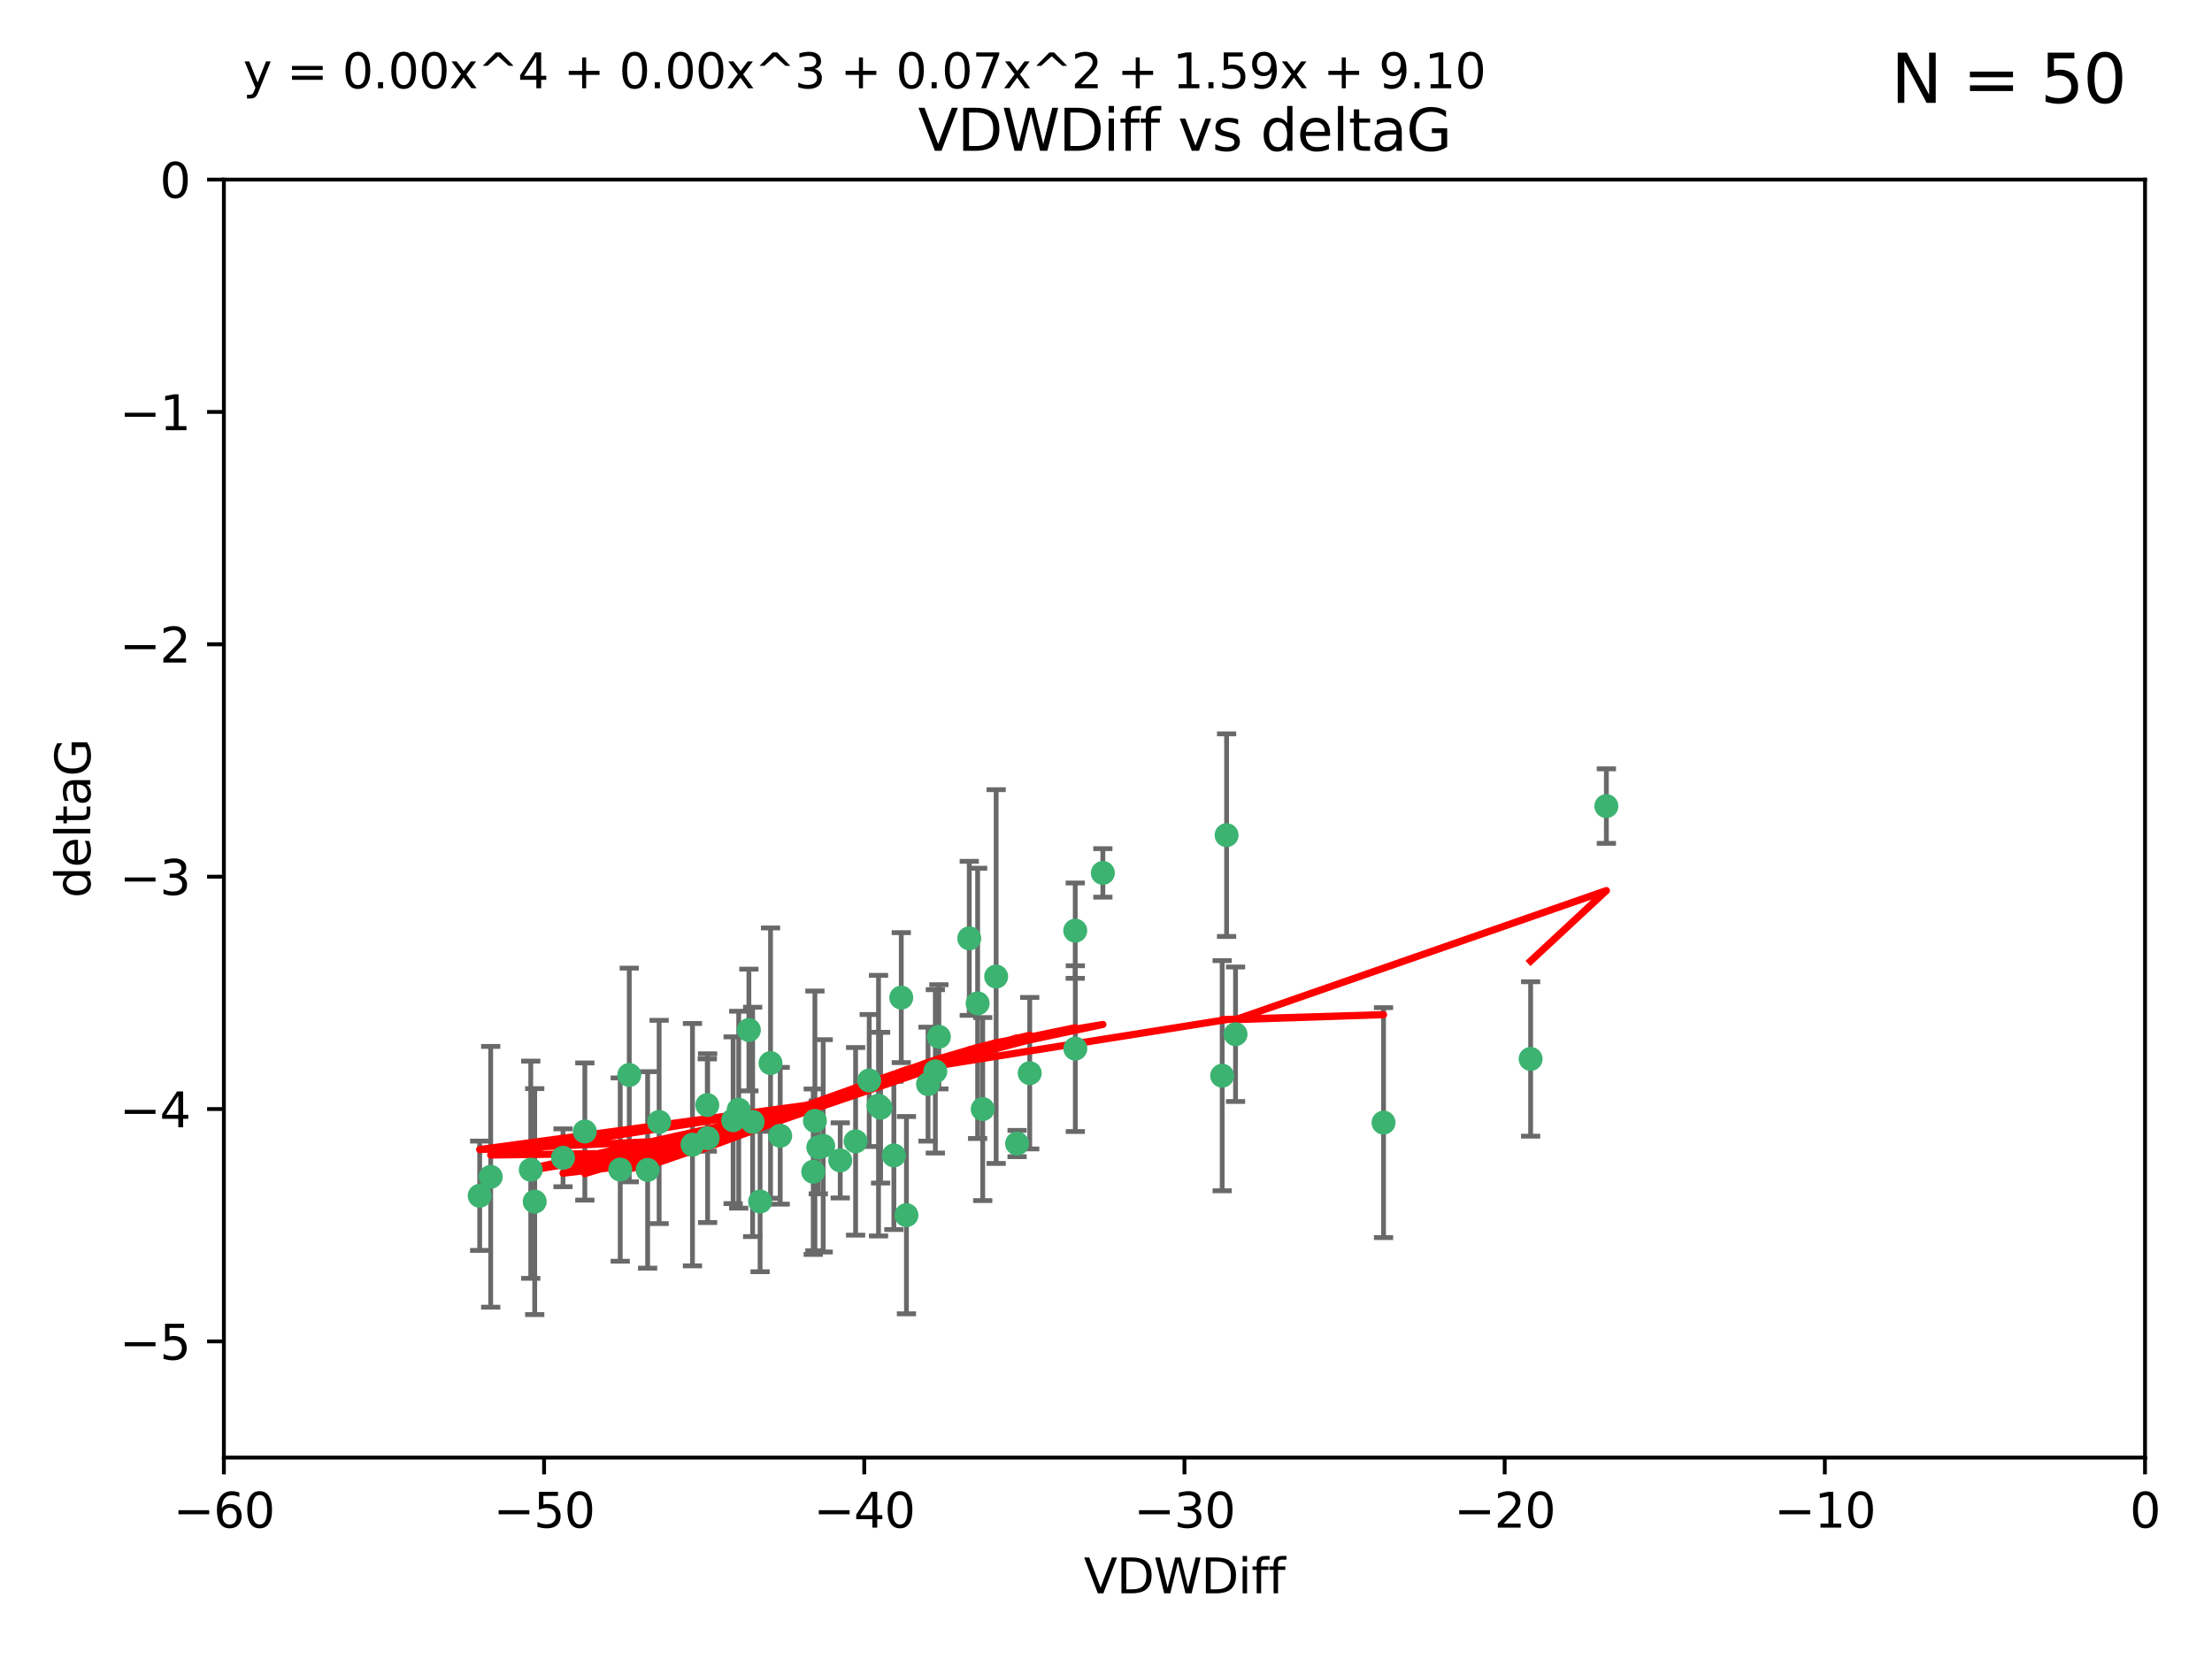 <?xml version="1.0" encoding="utf-8" standalone="no"?>
<!DOCTYPE svg PUBLIC "-//W3C//DTD SVG 1.1//EN"
  "http://www.w3.org/Graphics/SVG/1.1/DTD/svg11.dtd">
<svg xmlns:xlink="http://www.w3.org/1999/xlink" width="460.8pt" height="345.6pt" viewBox="0 0 460.8 345.6" xmlns="http://www.w3.org/2000/svg" version="1.1">
 <defs>
  <style type="text/css">*{stroke-linejoin: round; stroke-linecap: butt}</style>
 </defs>
 <g id="figure_1">
  <g id="patch_1">
   <path d="M 0 345.6 
L 460.8 345.6 
L 460.8 0 
L 0 0 
z
" style="fill: #ffffff"/>
  </g>
  <g id="axes_1">
   <g id="patch_2">
    <path d="M 46.64 303.64 
L 446.85 303.64 
L 446.85 37.411 
L 46.64 37.411 
z
" style="fill: #ffffff"/>
   </g>
   <g id="PathCollection_1">
    <defs>
     <path id="mb20852586f" d="M 0 1.118 
C 0.297 1.118 0.581 1 0.791 0.791 
C 1 0.581 1.118 0.297 1.118 0 
C 1.118 -0.297 1 -0.581 0.791 -0.791 
C 0.581 -1 0.297 -1.118 0 -1.118 
C -0.297 -1.118 -0.581 -1 -0.791 -0.791 
C -1 -0.581 -1.118 -0.297 -1.118 0 
C -1.118 0.297 -1 0.581 -0.791 0.791 
C -0.581 1 -0.297 1.118 0 1.118 
z
" style="stroke: #3cb371"/>
    </defs>
    <g clip-path="url(#p8fab9ba887)">
     <use xlink:href="#mb20852586f" x="111.391" y="250.316" style="fill: #3cb371; stroke: #3cb371"/>
     <use xlink:href="#mb20852586f" x="153.89" y="231.167" style="fill: #3cb371; stroke: #3cb371"/>
     <use xlink:href="#mb20852586f" x="147.41" y="237.101" style="fill: #3cb371; stroke: #3cb371"/>
     <use xlink:href="#mb20852586f" x="144.255" y="238.455" style="fill: #3cb371; stroke: #3cb371"/>
     <use xlink:href="#mb20852586f" x="102.222" y="245.151" style="fill: #3cb371; stroke: #3cb371"/>
     <use xlink:href="#mb20852586f" x="170.466" y="239.012" style="fill: #3cb371; stroke: #3cb371"/>
     <use xlink:href="#mb20852586f" x="99.927" y="249.096" style="fill: #3cb371; stroke: #3cb371"/>
     <use xlink:href="#mb20852586f" x="152.724" y="233.364" style="fill: #3cb371; stroke: #3cb371"/>
     <use xlink:href="#mb20852586f" x="129.205" y="243.641" style="fill: #3cb371; stroke: #3cb371"/>
     <use xlink:href="#mb20852586f" x="160.515" y="221.462" style="fill: #3cb371; stroke: #3cb371"/>
     <use xlink:href="#mb20852586f" x="181.071" y="225.088" style="fill: #3cb371; stroke: #3cb371"/>
     <use xlink:href="#mb20852586f" x="169.761" y="233.502" style="fill: #3cb371; stroke: #3cb371"/>
     <use xlink:href="#mb20852586f" x="110.566" y="243.675" style="fill: #3cb371; stroke: #3cb371"/>
     <use xlink:href="#mb20852586f" x="162.533" y="236.602" style="fill: #3cb371; stroke: #3cb371"/>
     <use xlink:href="#mb20852586f" x="171.486" y="238.695" style="fill: #3cb371; stroke: #3cb371"/>
     <use xlink:href="#mb20852586f" x="186.209" y="240.695" style="fill: #3cb371; stroke: #3cb371"/>
     <use xlink:href="#mb20852586f" x="131.089" y="223.937" style="fill: #3cb371; stroke: #3cb371"/>
     <use xlink:href="#mb20852586f" x="134.911" y="243.713" style="fill: #3cb371; stroke: #3cb371"/>
     <use xlink:href="#mb20852586f" x="156.79" y="233.712" style="fill: #3cb371; stroke: #3cb371"/>
     <use xlink:href="#mb20852586f" x="156.007" y="214.57" style="fill: #3cb371; stroke: #3cb371"/>
     <use xlink:href="#mb20852586f" x="175.035" y="241.73" style="fill: #3cb371; stroke: #3cb371"/>
     <use xlink:href="#mb20852586f" x="121.832" y="235.714" style="fill: #3cb371; stroke: #3cb371"/>
     <use xlink:href="#mb20852586f" x="169.413" y="244.088" style="fill: #3cb371; stroke: #3cb371"/>
     <use xlink:href="#mb20852586f" x="117.288" y="241.193" style="fill: #3cb371; stroke: #3cb371"/>
     <use xlink:href="#mb20852586f" x="137.308" y="233.723" style="fill: #3cb371; stroke: #3cb371"/>
     <use xlink:href="#mb20852586f" x="158.341" y="250.302" style="fill: #3cb371; stroke: #3cb371"/>
     <use xlink:href="#mb20852586f" x="214.511" y="223.559" style="fill: #3cb371; stroke: #3cb371"/>
     <use xlink:href="#mb20852586f" x="201.915" y="195.473" style="fill: #3cb371; stroke: #3cb371"/>
     <use xlink:href="#mb20852586f" x="223.993" y="193.873" style="fill: #3cb371; stroke: #3cb371"/>
     <use xlink:href="#mb20852586f" x="183.012" y="230.324" style="fill: #3cb371; stroke: #3cb371"/>
     <use xlink:href="#mb20852586f" x="211.88" y="238.222" style="fill: #3cb371; stroke: #3cb371"/>
     <use xlink:href="#mb20852586f" x="178.237" y="237.76" style="fill: #3cb371; stroke: #3cb371"/>
     <use xlink:href="#mb20852586f" x="188.828" y="253.138" style="fill: #3cb371; stroke: #3cb371"/>
     <use xlink:href="#mb20852586f" x="224.011" y="218.451" style="fill: #3cb371; stroke: #3cb371"/>
     <use xlink:href="#mb20852586f" x="193.329" y="225.849" style="fill: #3cb371; stroke: #3cb371"/>
     <use xlink:href="#mb20852586f" x="147.343" y="230.202" style="fill: #3cb371; stroke: #3cb371"/>
     <use xlink:href="#mb20852586f" x="204.72" y="231.04" style="fill: #3cb371; stroke: #3cb371"/>
     <use xlink:href="#mb20852586f" x="183.443" y="230.756" style="fill: #3cb371; stroke: #3cb371"/>
     <use xlink:href="#mb20852586f" x="195.583" y="215.989" style="fill: #3cb371; stroke: #3cb371"/>
     <use xlink:href="#mb20852586f" x="207.515" y="203.435" style="fill: #3cb371; stroke: #3cb371"/>
     <use xlink:href="#mb20852586f" x="229.746" y="181.846" style="fill: #3cb371; stroke: #3cb371"/>
     <use xlink:href="#mb20852586f" x="194.849" y="223.183" style="fill: #3cb371; stroke: #3cb371"/>
     <use xlink:href="#mb20852586f" x="203.66" y="209.019" style="fill: #3cb371; stroke: #3cb371"/>
     <use xlink:href="#mb20852586f" x="187.751" y="207.82" style="fill: #3cb371; stroke: #3cb371"/>
     <use xlink:href="#mb20852586f" x="255.522" y="173.979" style="fill: #3cb371; stroke: #3cb371"/>
     <use xlink:href="#mb20852586f" x="254.602" y="224.085" style="fill: #3cb371; stroke: #3cb371"/>
     <use xlink:href="#mb20852586f" x="288.215" y="233.861" style="fill: #3cb371; stroke: #3cb371"/>
     <use xlink:href="#mb20852586f" x="257.384" y="215.451" style="fill: #3cb371; stroke: #3cb371"/>
     <use xlink:href="#mb20852586f" x="334.635" y="167.925" style="fill: #3cb371; stroke: #3cb371"/>
     <use xlink:href="#mb20852586f" x="318.857" y="220.6" style="fill: #3cb371; stroke: #3cb371"/>
    </g>
   </g>
   <g id="matplotlib.axis_1">
    <g id="xtick_1">
     <g id="line2d_1">
      <defs>
       <path id="m4ed198a737" d="M 0 0 
L 0 3.5 
" style="stroke: #000000; stroke-width: 0.8"/>
      </defs>
      <g>
       <use xlink:href="#m4ed198a737" x="46.64" y="303.64" style="stroke: #000000; stroke-width: 0.8"/>
      </g>
     </g>
     <g id="text_1">
      <!-- −60 -->
      <g transform="translate(36.088 318.238)scale(0.1 -0.1)">
       <defs>
        <path id="DejaVuSans-2212" d="M 678 2272 
L 4684 2272 
L 4684 1741 
L 678 1741 
L 678 2272 
z
" transform="scale(0.016)"/>
        <path id="DejaVuSans-36" d="M 2113 2584 
Q 1688 2584 1439 2293 
Q 1191 2003 1191 1497 
Q 1191 994 1439 701 
Q 1688 409 2113 409 
Q 2538 409 2786 701 
Q 3034 994 3034 1497 
Q 3034 2003 2786 2293 
Q 2538 2584 2113 2584 
z
M 3366 4563 
L 3366 3988 
Q 3128 4100 2886 4159 
Q 2644 4219 2406 4219 
Q 1781 4219 1451 3797 
Q 1122 3375 1075 2522 
Q 1259 2794 1537 2939 
Q 1816 3084 2150 3084 
Q 2853 3084 3261 2657 
Q 3669 2231 3669 1497 
Q 3669 778 3244 343 
Q 2819 -91 2113 -91 
Q 1303 -91 875 529 
Q 447 1150 447 2328 
Q 447 3434 972 4092 
Q 1497 4750 2381 4750 
Q 2619 4750 2861 4703 
Q 3103 4656 3366 4563 
z
" transform="scale(0.016)"/>
        <path id="DejaVuSans-30" d="M 2034 4250 
Q 1547 4250 1301 3770 
Q 1056 3291 1056 2328 
Q 1056 1369 1301 889 
Q 1547 409 2034 409 
Q 2525 409 2770 889 
Q 3016 1369 3016 2328 
Q 3016 3291 2770 3770 
Q 2525 4250 2034 4250 
z
M 2034 4750 
Q 2819 4750 3233 4129 
Q 3647 3509 3647 2328 
Q 3647 1150 3233 529 
Q 2819 -91 2034 -91 
Q 1250 -91 836 529 
Q 422 1150 422 2328 
Q 422 3509 836 4129 
Q 1250 4750 2034 4750 
z
" transform="scale(0.016)"/>
       </defs>
       <use xlink:href="#DejaVuSans-2212"/>
       <use xlink:href="#DejaVuSans-36" x="83.789"/>
       <use xlink:href="#DejaVuSans-30" x="147.412"/>
      </g>
     </g>
    </g>
    <g id="xtick_2">
     <g id="line2d_2">
      <g>
       <use xlink:href="#m4ed198a737" x="113.342" y="303.64" style="stroke: #000000; stroke-width: 0.8"/>
      </g>
     </g>
     <g id="text_2">
      <!-- −50 -->
      <g transform="translate(102.789 318.238)scale(0.1 -0.1)">
       <defs>
        <path id="DejaVuSans-35" d="M 691 4666 
L 3169 4666 
L 3169 4134 
L 1269 4134 
L 1269 2991 
Q 1406 3038 1543 3061 
Q 1681 3084 1819 3084 
Q 2600 3084 3056 2656 
Q 3513 2228 3513 1497 
Q 3513 744 3044 326 
Q 2575 -91 1722 -91 
Q 1428 -91 1123 -41 
Q 819 9 494 109 
L 494 744 
Q 775 591 1075 516 
Q 1375 441 1709 441 
Q 2250 441 2565 725 
Q 2881 1009 2881 1497 
Q 2881 1984 2565 2268 
Q 2250 2553 1709 2553 
Q 1456 2553 1204 2497 
Q 953 2441 691 2322 
L 691 4666 
z
" transform="scale(0.016)"/>
       </defs>
       <use xlink:href="#DejaVuSans-2212"/>
       <use xlink:href="#DejaVuSans-35" x="83.789"/>
       <use xlink:href="#DejaVuSans-30" x="147.412"/>
      </g>
     </g>
    </g>
    <g id="xtick_3">
     <g id="line2d_3">
      <g>
       <use xlink:href="#m4ed198a737" x="180.043" y="303.64" style="stroke: #000000; stroke-width: 0.8"/>
      </g>
     </g>
     <g id="text_3">
      <!-- −40 -->
      <g transform="translate(169.491 318.238)scale(0.1 -0.1)">
       <defs>
        <path id="DejaVuSans-34" d="M 2419 4116 
L 825 1625 
L 2419 1625 
L 2419 4116 
z
M 2253 4666 
L 3047 4666 
L 3047 1625 
L 3713 1625 
L 3713 1100 
L 3047 1100 
L 3047 0 
L 2419 0 
L 2419 1100 
L 313 1100 
L 313 1709 
L 2253 4666 
z
" transform="scale(0.016)"/>
       </defs>
       <use xlink:href="#DejaVuSans-2212"/>
       <use xlink:href="#DejaVuSans-34" x="83.789"/>
       <use xlink:href="#DejaVuSans-30" x="147.412"/>
      </g>
     </g>
    </g>
    <g id="xtick_4">
     <g id="line2d_4">
      <g>
       <use xlink:href="#m4ed198a737" x="246.745" y="303.64" style="stroke: #000000; stroke-width: 0.8"/>
      </g>
     </g>
     <g id="text_4">
      <!-- −30 -->
      <g transform="translate(236.193 318.238)scale(0.1 -0.1)">
       <defs>
        <path id="DejaVuSans-33" d="M 2597 2516 
Q 3050 2419 3304 2112 
Q 3559 1806 3559 1356 
Q 3559 666 3084 287 
Q 2609 -91 1734 -91 
Q 1441 -91 1130 -33 
Q 819 25 488 141 
L 488 750 
Q 750 597 1062 519 
Q 1375 441 1716 441 
Q 2309 441 2620 675 
Q 2931 909 2931 1356 
Q 2931 1769 2642 2001 
Q 2353 2234 1838 2234 
L 1294 2234 
L 1294 2753 
L 1863 2753 
Q 2328 2753 2575 2939 
Q 2822 3125 2822 3475 
Q 2822 3834 2567 4026 
Q 2313 4219 1838 4219 
Q 1578 4219 1281 4162 
Q 984 4106 628 3988 
L 628 4550 
Q 988 4650 1302 4700 
Q 1616 4750 1894 4750 
Q 2613 4750 3031 4423 
Q 3450 4097 3450 3541 
Q 3450 3153 3228 2886 
Q 3006 2619 2597 2516 
z
" transform="scale(0.016)"/>
       </defs>
       <use xlink:href="#DejaVuSans-2212"/>
       <use xlink:href="#DejaVuSans-33" x="83.789"/>
       <use xlink:href="#DejaVuSans-30" x="147.412"/>
      </g>
     </g>
    </g>
    <g id="xtick_5">
     <g id="line2d_5">
      <g>
       <use xlink:href="#m4ed198a737" x="313.447" y="303.64" style="stroke: #000000; stroke-width: 0.8"/>
      </g>
     </g>
     <g id="text_5">
      <!-- −20 -->
      <g transform="translate(302.894 318.238)scale(0.1 -0.1)">
       <defs>
        <path id="DejaVuSans-32" d="M 1228 531 
L 3431 531 
L 3431 0 
L 469 0 
L 469 531 
Q 828 903 1448 1529 
Q 2069 2156 2228 2338 
Q 2531 2678 2651 2914 
Q 2772 3150 2772 3378 
Q 2772 3750 2511 3984 
Q 2250 4219 1831 4219 
Q 1534 4219 1204 4116 
Q 875 4013 500 3803 
L 500 4441 
Q 881 4594 1212 4672 
Q 1544 4750 1819 4750 
Q 2544 4750 2975 4387 
Q 3406 4025 3406 3419 
Q 3406 3131 3298 2873 
Q 3191 2616 2906 2266 
Q 2828 2175 2409 1742 
Q 1991 1309 1228 531 
z
" transform="scale(0.016)"/>
       </defs>
       <use xlink:href="#DejaVuSans-2212"/>
       <use xlink:href="#DejaVuSans-32" x="83.789"/>
       <use xlink:href="#DejaVuSans-30" x="147.412"/>
      </g>
     </g>
    </g>
    <g id="xtick_6">
     <g id="line2d_6">
      <g>
       <use xlink:href="#m4ed198a737" x="380.148" y="303.64" style="stroke: #000000; stroke-width: 0.8"/>
      </g>
     </g>
     <g id="text_6">
      <!-- −10 -->
      <g transform="translate(369.596 318.238)scale(0.1 -0.1)">
       <defs>
        <path id="DejaVuSans-31" d="M 794 531 
L 1825 531 
L 1825 4091 
L 703 3866 
L 703 4441 
L 1819 4666 
L 2450 4666 
L 2450 531 
L 3481 531 
L 3481 0 
L 794 0 
L 794 531 
z
" transform="scale(0.016)"/>
       </defs>
       <use xlink:href="#DejaVuSans-2212"/>
       <use xlink:href="#DejaVuSans-31" x="83.789"/>
       <use xlink:href="#DejaVuSans-30" x="147.412"/>
      </g>
     </g>
    </g>
    <g id="xtick_7">
     <g id="line2d_7">
      <g>
       <use xlink:href="#m4ed198a737" x="446.85" y="303.64" style="stroke: #000000; stroke-width: 0.8"/>
      </g>
     </g>
     <g id="text_7">
      <!-- 0 -->
      <g transform="translate(443.669 318.238)scale(0.1 -0.1)">
       <use xlink:href="#DejaVuSans-30"/>
      </g>
     </g>
    </g>
    <g id="text_8">
     <!-- VDWDiff -->
     <g transform="translate(225.772 331.917)scale(0.1 -0.1)">
      <defs>
       <path id="DejaVuSans-56" d="M 1831 0 
L 50 4666 
L 709 4666 
L 2188 738 
L 3669 4666 
L 4325 4666 
L 2547 0 
L 1831 0 
z
" transform="scale(0.016)"/>
       <path id="DejaVuSans-44" d="M 1259 4147 
L 1259 519 
L 2022 519 
Q 2988 519 3436 956 
Q 3884 1394 3884 2338 
Q 3884 3275 3436 3711 
Q 2988 4147 2022 4147 
L 1259 4147 
z
M 628 4666 
L 1925 4666 
Q 3281 4666 3915 4102 
Q 4550 3538 4550 2338 
Q 4550 1131 3912 565 
Q 3275 0 1925 0 
L 628 0 
L 628 4666 
z
" transform="scale(0.016)"/>
       <path id="DejaVuSans-57" d="M 213 4666 
L 850 4666 
L 1831 722 
L 2809 4666 
L 3519 4666 
L 4500 722 
L 5478 4666 
L 6119 4666 
L 4947 0 
L 4153 0 
L 3169 4050 
L 2175 0 
L 1381 0 
L 213 4666 
z
" transform="scale(0.016)"/>
       <path id="DejaVuSans-69" d="M 603 3500 
L 1178 3500 
L 1178 0 
L 603 0 
L 603 3500 
z
M 603 4863 
L 1178 4863 
L 1178 4134 
L 603 4134 
L 603 4863 
z
" transform="scale(0.016)"/>
       <path id="DejaVuSans-66" d="M 2375 4863 
L 2375 4384 
L 1825 4384 
Q 1516 4384 1395 4259 
Q 1275 4134 1275 3809 
L 1275 3500 
L 2222 3500 
L 2222 3053 
L 1275 3053 
L 1275 0 
L 697 0 
L 697 3053 
L 147 3053 
L 147 3500 
L 697 3500 
L 697 3744 
Q 697 4328 969 4595 
Q 1241 4863 1831 4863 
L 2375 4863 
z
" transform="scale(0.016)"/>
      </defs>
      <use xlink:href="#DejaVuSans-56"/>
      <use xlink:href="#DejaVuSans-44" x="68.408"/>
      <use xlink:href="#DejaVuSans-57" x="145.41"/>
      <use xlink:href="#DejaVuSans-44" x="244.287"/>
      <use xlink:href="#DejaVuSans-69" x="321.289"/>
      <use xlink:href="#DejaVuSans-66" x="349.072"/>
      <use xlink:href="#DejaVuSans-66" x="384.277"/>
     </g>
    </g>
   </g>
   <g id="matplotlib.axis_2">
    <g id="ytick_1">
     <g id="line2d_8">
      <defs>
       <path id="mca29d1da0a" d="M 0 0 
L -3.5 0 
" style="stroke: #000000; stroke-width: 0.8"/>
      </defs>
      <g>
       <use xlink:href="#mca29d1da0a" x="46.64" y="279.437" style="stroke: #000000; stroke-width: 0.8"/>
      </g>
     </g>
     <g id="text_9">
      <!-- −5 -->
      <g transform="translate(24.898 283.237)scale(0.1 -0.1)">
       <use xlink:href="#DejaVuSans-2212"/>
       <use xlink:href="#DejaVuSans-35" x="83.789"/>
      </g>
     </g>
    </g>
    <g id="ytick_2">
     <g id="line2d_9">
      <g>
       <use xlink:href="#mca29d1da0a" x="46.64" y="231.032" style="stroke: #000000; stroke-width: 0.8"/>
      </g>
     </g>
     <g id="text_10">
      <!-- −4 -->
      <g transform="translate(24.898 234.831)scale(0.1 -0.1)">
       <use xlink:href="#DejaVuSans-2212"/>
       <use xlink:href="#DejaVuSans-34" x="83.789"/>
      </g>
     </g>
    </g>
    <g id="ytick_3">
     <g id="line2d_10">
      <g>
       <use xlink:href="#mca29d1da0a" x="46.64" y="182.627" style="stroke: #000000; stroke-width: 0.8"/>
      </g>
     </g>
     <g id="text_11">
      <!-- −3 -->
      <g transform="translate(24.898 186.426)scale(0.1 -0.1)">
       <use xlink:href="#DejaVuSans-2212"/>
       <use xlink:href="#DejaVuSans-33" x="83.789"/>
      </g>
     </g>
    </g>
    <g id="ytick_4">
     <g id="line2d_11">
      <g>
       <use xlink:href="#mca29d1da0a" x="46.64" y="134.222" style="stroke: #000000; stroke-width: 0.8"/>
      </g>
     </g>
     <g id="text_12">
      <!-- −2 -->
      <g transform="translate(24.898 138.021)scale(0.1 -0.1)">
       <use xlink:href="#DejaVuSans-2212"/>
       <use xlink:href="#DejaVuSans-32" x="83.789"/>
      </g>
     </g>
    </g>
    <g id="ytick_5">
     <g id="line2d_12">
      <g>
       <use xlink:href="#mca29d1da0a" x="46.64" y="85.816" style="stroke: #000000; stroke-width: 0.8"/>
      </g>
     </g>
     <g id="text_13">
      <!-- −1 -->
      <g transform="translate(24.898 89.616)scale(0.1 -0.1)">
       <use xlink:href="#DejaVuSans-2212"/>
       <use xlink:href="#DejaVuSans-31" x="83.789"/>
      </g>
     </g>
    </g>
    <g id="ytick_6">
     <g id="line2d_13">
      <g>
       <use xlink:href="#mca29d1da0a" x="46.64" y="37.411" style="stroke: #000000; stroke-width: 0.8"/>
      </g>
     </g>
     <g id="text_14">
      <!-- 0 -->
      <g transform="translate(33.278 41.21)scale(0.1 -0.1)">
       <use xlink:href="#DejaVuSans-30"/>
      </g>
     </g>
    </g>
    <g id="text_15">
     <!-- deltaG -->
     <g transform="translate(18.818 187.064)rotate(-90)scale(0.1 -0.1)">
      <defs>
       <path id="DejaVuSans-64" d="M 2906 2969 
L 2906 4863 
L 3481 4863 
L 3481 0 
L 2906 0 
L 2906 525 
Q 2725 213 2448 61 
Q 2172 -91 1784 -91 
Q 1150 -91 751 415 
Q 353 922 353 1747 
Q 353 2572 751 3078 
Q 1150 3584 1784 3584 
Q 2172 3584 2448 3432 
Q 2725 3281 2906 2969 
z
M 947 1747 
Q 947 1113 1208 752 
Q 1469 391 1925 391 
Q 2381 391 2643 752 
Q 2906 1113 2906 1747 
Q 2906 2381 2643 2742 
Q 2381 3103 1925 3103 
Q 1469 3103 1208 2742 
Q 947 2381 947 1747 
z
" transform="scale(0.016)"/>
       <path id="DejaVuSans-65" d="M 3597 1894 
L 3597 1613 
L 953 1613 
Q 991 1019 1311 708 
Q 1631 397 2203 397 
Q 2534 397 2845 478 
Q 3156 559 3463 722 
L 3463 178 
Q 3153 47 2828 -22 
Q 2503 -91 2169 -91 
Q 1331 -91 842 396 
Q 353 884 353 1716 
Q 353 2575 817 3079 
Q 1281 3584 2069 3584 
Q 2775 3584 3186 3129 
Q 3597 2675 3597 1894 
z
M 3022 2063 
Q 3016 2534 2758 2815 
Q 2500 3097 2075 3097 
Q 1594 3097 1305 2825 
Q 1016 2553 972 2059 
L 3022 2063 
z
" transform="scale(0.016)"/>
       <path id="DejaVuSans-6c" d="M 603 4863 
L 1178 4863 
L 1178 0 
L 603 0 
L 603 4863 
z
" transform="scale(0.016)"/>
       <path id="DejaVuSans-74" d="M 1172 4494 
L 1172 3500 
L 2356 3500 
L 2356 3053 
L 1172 3053 
L 1172 1153 
Q 1172 725 1289 603 
Q 1406 481 1766 481 
L 2356 481 
L 2356 0 
L 1766 0 
Q 1100 0 847 248 
Q 594 497 594 1153 
L 594 3053 
L 172 3053 
L 172 3500 
L 594 3500 
L 594 4494 
L 1172 4494 
z
" transform="scale(0.016)"/>
       <path id="DejaVuSans-61" d="M 2194 1759 
Q 1497 1759 1228 1600 
Q 959 1441 959 1056 
Q 959 750 1161 570 
Q 1363 391 1709 391 
Q 2188 391 2477 730 
Q 2766 1069 2766 1631 
L 2766 1759 
L 2194 1759 
z
M 3341 1997 
L 3341 0 
L 2766 0 
L 2766 531 
Q 2569 213 2275 61 
Q 1981 -91 1556 -91 
Q 1019 -91 701 211 
Q 384 513 384 1019 
Q 384 1609 779 1909 
Q 1175 2209 1959 2209 
L 2766 2209 
L 2766 2266 
Q 2766 2663 2505 2880 
Q 2244 3097 1772 3097 
Q 1472 3097 1187 3025 
Q 903 2953 641 2809 
L 641 3341 
Q 956 3463 1253 3523 
Q 1550 3584 1831 3584 
Q 2591 3584 2966 3190 
Q 3341 2797 3341 1997 
z
" transform="scale(0.016)"/>
       <path id="DejaVuSans-47" d="M 3809 666 
L 3809 1919 
L 2778 1919 
L 2778 2438 
L 4434 2438 
L 4434 434 
Q 4069 175 3628 42 
Q 3188 -91 2688 -91 
Q 1594 -91 976 548 
Q 359 1188 359 2328 
Q 359 3472 976 4111 
Q 1594 4750 2688 4750 
Q 3144 4750 3555 4637 
Q 3966 4525 4313 4306 
L 4313 3634 
Q 3963 3931 3569 4081 
Q 3175 4231 2741 4231 
Q 1884 4231 1454 3753 
Q 1025 3275 1025 2328 
Q 1025 1384 1454 906 
Q 1884 428 2741 428 
Q 3075 428 3337 486 
Q 3600 544 3809 666 
z
" transform="scale(0.016)"/>
      </defs>
      <use xlink:href="#DejaVuSans-64"/>
      <use xlink:href="#DejaVuSans-65" x="63.477"/>
      <use xlink:href="#DejaVuSans-6c" x="125"/>
      <use xlink:href="#DejaVuSans-74" x="152.783"/>
      <use xlink:href="#DejaVuSans-61" x="191.992"/>
      <use xlink:href="#DejaVuSans-47" x="253.271"/>
     </g>
    </g>
   </g>
   <g id="LineCollection_1">
    <path d="M 111.391 273.851 
L 111.391 226.78 
" clip-path="url(#p8fab9ba887)" style="fill: none; stroke: #696969"/>
    <path d="M 153.89 251.678 
L 153.89 210.656 
" clip-path="url(#p8fab9ba887)" style="fill: none; stroke: #696969"/>
    <path d="M 147.41 254.682 
L 147.41 219.519 
" clip-path="url(#p8fab9ba887)" style="fill: none; stroke: #696969"/>
    <path d="M 144.255 263.702 
L 144.255 213.208 
" clip-path="url(#p8fab9ba887)" style="fill: none; stroke: #696969"/>
    <path d="M 102.222 272.312 
L 102.222 217.99 
" clip-path="url(#p8fab9ba887)" style="fill: none; stroke: #696969"/>
    <path d="M 170.466 248.696 
L 170.466 229.327 
" clip-path="url(#p8fab9ba887)" style="fill: none; stroke: #696969"/>
    <path d="M 99.927 260.481 
L 99.927 237.71 
" clip-path="url(#p8fab9ba887)" style="fill: none; stroke: #696969"/>
    <path d="M 152.724 250.731 
L 152.724 215.997 
" clip-path="url(#p8fab9ba887)" style="fill: none; stroke: #696969"/>
    <path d="M 129.205 262.737 
L 129.205 224.544 
" clip-path="url(#p8fab9ba887)" style="fill: none; stroke: #696969"/>
    <path d="M 160.515 249.617 
L 160.515 193.307 
" clip-path="url(#p8fab9ba887)" style="fill: none; stroke: #696969"/>
    <path d="M 181.071 238.836 
L 181.071 211.34 
" clip-path="url(#p8fab9ba887)" style="fill: none; stroke: #696969"/>
    <path d="M 169.761 260.554 
L 169.761 206.45 
" clip-path="url(#p8fab9ba887)" style="fill: none; stroke: #696969"/>
    <path d="M 110.566 266.303 
L 110.566 221.048 
" clip-path="url(#p8fab9ba887)" style="fill: none; stroke: #696969"/>
    <path d="M 162.533 250.846 
L 162.533 222.359 
" clip-path="url(#p8fab9ba887)" style="fill: none; stroke: #696969"/>
    <path d="M 171.486 260.812 
L 171.486 216.578 
" clip-path="url(#p8fab9ba887)" style="fill: none; stroke: #696969"/>
    <path d="M 186.209 256.139 
L 186.209 225.251 
" clip-path="url(#p8fab9ba887)" style="fill: none; stroke: #696969"/>
    <path d="M 131.089 246.2 
L 131.089 201.674 
" clip-path="url(#p8fab9ba887)" style="fill: none; stroke: #696969"/>
    <path d="M 134.911 264.178 
L 134.911 223.248 
" clip-path="url(#p8fab9ba887)" style="fill: none; stroke: #696969"/>
    <path d="M 156.79 257.598 
L 156.79 209.826 
" clip-path="url(#p8fab9ba887)" style="fill: none; stroke: #696969"/>
    <path d="M 156.007 227.251 
L 156.007 201.889 
" clip-path="url(#p8fab9ba887)" style="fill: none; stroke: #696969"/>
    <path d="M 175.035 249.557 
L 175.035 233.903 
" clip-path="url(#p8fab9ba887)" style="fill: none; stroke: #696969"/>
    <path d="M 121.832 250 
L 121.832 221.428 
" clip-path="url(#p8fab9ba887)" style="fill: none; stroke: #696969"/>
    <path d="M 169.413 261.318 
L 169.413 226.858 
" clip-path="url(#p8fab9ba887)" style="fill: none; stroke: #696969"/>
    <path d="M 117.288 247.22 
L 117.288 235.166 
" clip-path="url(#p8fab9ba887)" style="fill: none; stroke: #696969"/>
    <path d="M 137.308 254.896 
L 137.308 212.549 
" clip-path="url(#p8fab9ba887)" style="fill: none; stroke: #696969"/>
    <path d="M 158.341 264.925 
L 158.341 235.679 
" clip-path="url(#p8fab9ba887)" style="fill: none; stroke: #696969"/>
    <path d="M 214.511 239.336 
L 214.511 207.781 
" clip-path="url(#p8fab9ba887)" style="fill: none; stroke: #696969"/>
    <path d="M 201.915 211.518 
L 201.915 179.428 
" clip-path="url(#p8fab9ba887)" style="fill: none; stroke: #696969"/>
    <path d="M 223.993 203.802 
L 223.993 183.944 
" clip-path="url(#p8fab9ba887)" style="fill: none; stroke: #696969"/>
    <path d="M 183.012 257.471 
L 183.012 203.178 
" clip-path="url(#p8fab9ba887)" style="fill: none; stroke: #696969"/>
    <path d="M 211.88 240.963 
L 211.88 235.481 
" clip-path="url(#p8fab9ba887)" style="fill: none; stroke: #696969"/>
    <path d="M 178.237 257.301 
L 178.237 218.218 
" clip-path="url(#p8fab9ba887)" style="fill: none; stroke: #696969"/>
    <path d="M 188.828 273.691 
L 188.828 232.586 
" clip-path="url(#p8fab9ba887)" style="fill: none; stroke: #696969"/>
    <path d="M 224.011 235.713 
L 224.011 201.188 
" clip-path="url(#p8fab9ba887)" style="fill: none; stroke: #696969"/>
    <path d="M 193.329 237.72 
L 193.329 213.978 
" clip-path="url(#p8fab9ba887)" style="fill: none; stroke: #696969"/>
    <path d="M 147.343 239.817 
L 147.343 220.587 
" clip-path="url(#p8fab9ba887)" style="fill: none; stroke: #696969"/>
    <path d="M 204.72 250.104 
L 204.72 211.975 
" clip-path="url(#p8fab9ba887)" style="fill: none; stroke: #696969"/>
    <path d="M 183.443 246.458 
L 183.443 215.054 
" clip-path="url(#p8fab9ba887)" style="fill: none; stroke: #696969"/>
    <path d="M 195.583 226.845 
L 195.583 205.133 
" clip-path="url(#p8fab9ba887)" style="fill: none; stroke: #696969"/>
    <path d="M 207.515 242.368 
L 207.515 164.502 
" clip-path="url(#p8fab9ba887)" style="fill: none; stroke: #696969"/>
    <path d="M 229.746 186.895 
L 229.746 176.797 
" clip-path="url(#p8fab9ba887)" style="fill: none; stroke: #696969"/>
    <path d="M 194.849 240.197 
L 194.849 206.168 
" clip-path="url(#p8fab9ba887)" style="fill: none; stroke: #696969"/>
    <path d="M 203.66 237.171 
L 203.66 180.866 
" clip-path="url(#p8fab9ba887)" style="fill: none; stroke: #696969"/>
    <path d="M 187.751 221.356 
L 187.751 194.285 
" clip-path="url(#p8fab9ba887)" style="fill: none; stroke: #696969"/>
    <path d="M 255.522 195.085 
L 255.522 152.873 
" clip-path="url(#p8fab9ba887)" style="fill: none; stroke: #696969"/>
    <path d="M 254.602 248.056 
L 254.602 200.114 
" clip-path="url(#p8fab9ba887)" style="fill: none; stroke: #696969"/>
    <path d="M 288.215 257.815 
L 288.215 209.906 
" clip-path="url(#p8fab9ba887)" style="fill: none; stroke: #696969"/>
    <path d="M 257.384 229.46 
L 257.384 201.442 
" clip-path="url(#p8fab9ba887)" style="fill: none; stroke: #696969"/>
    <path d="M 334.635 175.69 
L 334.635 160.161 
" clip-path="url(#p8fab9ba887)" style="fill: none; stroke: #696969"/>
    <path d="M 318.857 236.686 
L 318.857 204.513 
" clip-path="url(#p8fab9ba887)" style="fill: none; stroke: #696969"/>
   </g>
   <g id="line2d_14">
    <defs>
     <path id="m8b9b15e626" d="M 2 0 
L -2 -0 
" style="stroke: #696969"/>
    </defs>
    <g clip-path="url(#p8fab9ba887)">
     <use xlink:href="#m8b9b15e626" x="111.391" y="273.851" style="fill: #696969; stroke: #696969"/>
     <use xlink:href="#m8b9b15e626" x="153.89" y="251.678" style="fill: #696969; stroke: #696969"/>
     <use xlink:href="#m8b9b15e626" x="147.41" y="254.682" style="fill: #696969; stroke: #696969"/>
     <use xlink:href="#m8b9b15e626" x="144.255" y="263.702" style="fill: #696969; stroke: #696969"/>
     <use xlink:href="#m8b9b15e626" x="102.222" y="272.312" style="fill: #696969; stroke: #696969"/>
     <use xlink:href="#m8b9b15e626" x="170.466" y="248.696" style="fill: #696969; stroke: #696969"/>
     <use xlink:href="#m8b9b15e626" x="99.927" y="260.481" style="fill: #696969; stroke: #696969"/>
     <use xlink:href="#m8b9b15e626" x="152.724" y="250.731" style="fill: #696969; stroke: #696969"/>
     <use xlink:href="#m8b9b15e626" x="129.205" y="262.737" style="fill: #696969; stroke: #696969"/>
     <use xlink:href="#m8b9b15e626" x="160.515" y="249.617" style="fill: #696969; stroke: #696969"/>
     <use xlink:href="#m8b9b15e626" x="181.071" y="238.836" style="fill: #696969; stroke: #696969"/>
     <use xlink:href="#m8b9b15e626" x="169.761" y="260.554" style="fill: #696969; stroke: #696969"/>
     <use xlink:href="#m8b9b15e626" x="110.566" y="266.303" style="fill: #696969; stroke: #696969"/>
     <use xlink:href="#m8b9b15e626" x="162.533" y="250.846" style="fill: #696969; stroke: #696969"/>
     <use xlink:href="#m8b9b15e626" x="171.486" y="260.812" style="fill: #696969; stroke: #696969"/>
     <use xlink:href="#m8b9b15e626" x="186.209" y="256.139" style="fill: #696969; stroke: #696969"/>
     <use xlink:href="#m8b9b15e626" x="131.089" y="246.2" style="fill: #696969; stroke: #696969"/>
     <use xlink:href="#m8b9b15e626" x="134.911" y="264.178" style="fill: #696969; stroke: #696969"/>
     <use xlink:href="#m8b9b15e626" x="156.79" y="257.598" style="fill: #696969; stroke: #696969"/>
     <use xlink:href="#m8b9b15e626" x="156.007" y="227.251" style="fill: #696969; stroke: #696969"/>
     <use xlink:href="#m8b9b15e626" x="175.035" y="249.557" style="fill: #696969; stroke: #696969"/>
     <use xlink:href="#m8b9b15e626" x="121.832" y="250" style="fill: #696969; stroke: #696969"/>
     <use xlink:href="#m8b9b15e626" x="169.413" y="261.318" style="fill: #696969; stroke: #696969"/>
     <use xlink:href="#m8b9b15e626" x="117.288" y="247.22" style="fill: #696969; stroke: #696969"/>
     <use xlink:href="#m8b9b15e626" x="137.308" y="254.896" style="fill: #696969; stroke: #696969"/>
     <use xlink:href="#m8b9b15e626" x="158.341" y="264.925" style="fill: #696969; stroke: #696969"/>
     <use xlink:href="#m8b9b15e626" x="214.511" y="239.336" style="fill: #696969; stroke: #696969"/>
     <use xlink:href="#m8b9b15e626" x="201.915" y="211.518" style="fill: #696969; stroke: #696969"/>
     <use xlink:href="#m8b9b15e626" x="223.993" y="203.802" style="fill: #696969; stroke: #696969"/>
     <use xlink:href="#m8b9b15e626" x="183.012" y="257.471" style="fill: #696969; stroke: #696969"/>
     <use xlink:href="#m8b9b15e626" x="211.88" y="240.963" style="fill: #696969; stroke: #696969"/>
     <use xlink:href="#m8b9b15e626" x="178.237" y="257.301" style="fill: #696969; stroke: #696969"/>
     <use xlink:href="#m8b9b15e626" x="188.828" y="273.691" style="fill: #696969; stroke: #696969"/>
     <use xlink:href="#m8b9b15e626" x="224.011" y="235.713" style="fill: #696969; stroke: #696969"/>
     <use xlink:href="#m8b9b15e626" x="193.329" y="237.72" style="fill: #696969; stroke: #696969"/>
     <use xlink:href="#m8b9b15e626" x="147.343" y="239.817" style="fill: #696969; stroke: #696969"/>
     <use xlink:href="#m8b9b15e626" x="204.72" y="250.104" style="fill: #696969; stroke: #696969"/>
     <use xlink:href="#m8b9b15e626" x="183.443" y="246.458" style="fill: #696969; stroke: #696969"/>
     <use xlink:href="#m8b9b15e626" x="195.583" y="226.845" style="fill: #696969; stroke: #696969"/>
     <use xlink:href="#m8b9b15e626" x="207.515" y="242.368" style="fill: #696969; stroke: #696969"/>
     <use xlink:href="#m8b9b15e626" x="229.746" y="186.895" style="fill: #696969; stroke: #696969"/>
     <use xlink:href="#m8b9b15e626" x="194.849" y="240.197" style="fill: #696969; stroke: #696969"/>
     <use xlink:href="#m8b9b15e626" x="203.66" y="237.171" style="fill: #696969; stroke: #696969"/>
     <use xlink:href="#m8b9b15e626" x="187.751" y="221.356" style="fill: #696969; stroke: #696969"/>
     <use xlink:href="#m8b9b15e626" x="255.522" y="195.085" style="fill: #696969; stroke: #696969"/>
     <use xlink:href="#m8b9b15e626" x="254.602" y="248.056" style="fill: #696969; stroke: #696969"/>
     <use xlink:href="#m8b9b15e626" x="288.215" y="257.815" style="fill: #696969; stroke: #696969"/>
     <use xlink:href="#m8b9b15e626" x="257.384" y="229.46" style="fill: #696969; stroke: #696969"/>
     <use xlink:href="#m8b9b15e626" x="334.635" y="175.69" style="fill: #696969; stroke: #696969"/>
     <use xlink:href="#m8b9b15e626" x="318.857" y="236.686" style="fill: #696969; stroke: #696969"/>
    </g>
   </g>
   <g id="line2d_15">
    <g clip-path="url(#p8fab9ba887)">
     <use xlink:href="#m8b9b15e626" x="111.391" y="226.78" style="fill: #696969; stroke: #696969"/>
     <use xlink:href="#m8b9b15e626" x="153.89" y="210.656" style="fill: #696969; stroke: #696969"/>
     <use xlink:href="#m8b9b15e626" x="147.41" y="219.519" style="fill: #696969; stroke: #696969"/>
     <use xlink:href="#m8b9b15e626" x="144.255" y="213.208" style="fill: #696969; stroke: #696969"/>
     <use xlink:href="#m8b9b15e626" x="102.222" y="217.99" style="fill: #696969; stroke: #696969"/>
     <use xlink:href="#m8b9b15e626" x="170.466" y="229.327" style="fill: #696969; stroke: #696969"/>
     <use xlink:href="#m8b9b15e626" x="99.927" y="237.71" style="fill: #696969; stroke: #696969"/>
     <use xlink:href="#m8b9b15e626" x="152.724" y="215.997" style="fill: #696969; stroke: #696969"/>
     <use xlink:href="#m8b9b15e626" x="129.205" y="224.544" style="fill: #696969; stroke: #696969"/>
     <use xlink:href="#m8b9b15e626" x="160.515" y="193.307" style="fill: #696969; stroke: #696969"/>
     <use xlink:href="#m8b9b15e626" x="181.071" y="211.34" style="fill: #696969; stroke: #696969"/>
     <use xlink:href="#m8b9b15e626" x="169.761" y="206.45" style="fill: #696969; stroke: #696969"/>
     <use xlink:href="#m8b9b15e626" x="110.566" y="221.048" style="fill: #696969; stroke: #696969"/>
     <use xlink:href="#m8b9b15e626" x="162.533" y="222.359" style="fill: #696969; stroke: #696969"/>
     <use xlink:href="#m8b9b15e626" x="171.486" y="216.578" style="fill: #696969; stroke: #696969"/>
     <use xlink:href="#m8b9b15e626" x="186.209" y="225.251" style="fill: #696969; stroke: #696969"/>
     <use xlink:href="#m8b9b15e626" x="131.089" y="201.674" style="fill: #696969; stroke: #696969"/>
     <use xlink:href="#m8b9b15e626" x="134.911" y="223.248" style="fill: #696969; stroke: #696969"/>
     <use xlink:href="#m8b9b15e626" x="156.79" y="209.826" style="fill: #696969; stroke: #696969"/>
     <use xlink:href="#m8b9b15e626" x="156.007" y="201.889" style="fill: #696969; stroke: #696969"/>
     <use xlink:href="#m8b9b15e626" x="175.035" y="233.903" style="fill: #696969; stroke: #696969"/>
     <use xlink:href="#m8b9b15e626" x="121.832" y="221.428" style="fill: #696969; stroke: #696969"/>
     <use xlink:href="#m8b9b15e626" x="169.413" y="226.858" style="fill: #696969; stroke: #696969"/>
     <use xlink:href="#m8b9b15e626" x="117.288" y="235.166" style="fill: #696969; stroke: #696969"/>
     <use xlink:href="#m8b9b15e626" x="137.308" y="212.549" style="fill: #696969; stroke: #696969"/>
     <use xlink:href="#m8b9b15e626" x="158.341" y="235.679" style="fill: #696969; stroke: #696969"/>
     <use xlink:href="#m8b9b15e626" x="214.511" y="207.781" style="fill: #696969; stroke: #696969"/>
     <use xlink:href="#m8b9b15e626" x="201.915" y="179.428" style="fill: #696969; stroke: #696969"/>
     <use xlink:href="#m8b9b15e626" x="223.993" y="183.944" style="fill: #696969; stroke: #696969"/>
     <use xlink:href="#m8b9b15e626" x="183.012" y="203.178" style="fill: #696969; stroke: #696969"/>
     <use xlink:href="#m8b9b15e626" x="211.88" y="235.481" style="fill: #696969; stroke: #696969"/>
     <use xlink:href="#m8b9b15e626" x="178.237" y="218.218" style="fill: #696969; stroke: #696969"/>
     <use xlink:href="#m8b9b15e626" x="188.828" y="232.586" style="fill: #696969; stroke: #696969"/>
     <use xlink:href="#m8b9b15e626" x="224.011" y="201.188" style="fill: #696969; stroke: #696969"/>
     <use xlink:href="#m8b9b15e626" x="193.329" y="213.978" style="fill: #696969; stroke: #696969"/>
     <use xlink:href="#m8b9b15e626" x="147.343" y="220.587" style="fill: #696969; stroke: #696969"/>
     <use xlink:href="#m8b9b15e626" x="204.72" y="211.975" style="fill: #696969; stroke: #696969"/>
     <use xlink:href="#m8b9b15e626" x="183.443" y="215.054" style="fill: #696969; stroke: #696969"/>
     <use xlink:href="#m8b9b15e626" x="195.583" y="205.133" style="fill: #696969; stroke: #696969"/>
     <use xlink:href="#m8b9b15e626" x="207.515" y="164.502" style="fill: #696969; stroke: #696969"/>
     <use xlink:href="#m8b9b15e626" x="229.746" y="176.797" style="fill: #696969; stroke: #696969"/>
     <use xlink:href="#m8b9b15e626" x="194.849" y="206.168" style="fill: #696969; stroke: #696969"/>
     <use xlink:href="#m8b9b15e626" x="203.66" y="180.866" style="fill: #696969; stroke: #696969"/>
     <use xlink:href="#m8b9b15e626" x="187.751" y="194.285" style="fill: #696969; stroke: #696969"/>
     <use xlink:href="#m8b9b15e626" x="255.522" y="152.873" style="fill: #696969; stroke: #696969"/>
     <use xlink:href="#m8b9b15e626" x="254.602" y="200.114" style="fill: #696969; stroke: #696969"/>
     <use xlink:href="#m8b9b15e626" x="288.215" y="209.906" style="fill: #696969; stroke: #696969"/>
     <use xlink:href="#m8b9b15e626" x="257.384" y="201.442" style="fill: #696969; stroke: #696969"/>
     <use xlink:href="#m8b9b15e626" x="334.635" y="160.161" style="fill: #696969; stroke: #696969"/>
     <use xlink:href="#m8b9b15e626" x="318.857" y="204.513" style="fill: #696969; stroke: #696969"/>
    </g>
   </g>
   <g id="line2d_16">
    <path d="M 111.391 243.622 
L 153.89 236.612 
L 147.41 238.996 
L 144.255 240.062 
L 102.222 240.614 
L 170.466 229.92 
L 99.927 239.47 
L 152.724 237.057 
L 129.205 243.799 
L 160.515 233.991 
L 181.071 225.688 
L 169.761 230.208 
L 110.566 243.445 
L 162.533 233.171 
L 171.486 229.503 
L 186.209 223.76 
L 131.089 243.484 
L 134.911 242.694 
L 156.79 235.482 
L 156.007 235.79 
L 175.035 228.066 
L 121.832 244.483 
L 169.413 230.351 
L 117.288 244.402 
L 137.308 242.105 
L 158.341 234.866 
L 214.511 215.658 
L 201.915 218.663 
L 223.993 214.087 
L 183.012 224.948 
L 211.88 216.199 
L 178.237 226.792 
L 188.828 222.82 
L 224.011 214.085 
L 193.329 221.283 
L 147.343 239.02 
L 204.72 217.905 
L 183.443 224.785 
L 195.583 220.554 
L 207.515 217.199 
L 229.746 213.414 
L 194.849 220.789 
L 203.66 218.186 
L 187.751 223.203 
L 255.522 212.404 
L 254.602 212.403 
L 288.215 211.374 
L 257.384 212.409 
L 334.635 185.528 
L 318.857 200.195 
" clip-path="url(#p8fab9ba887)" style="fill: none; stroke: #ff0000; stroke-width: 1.5; stroke-linecap: square"/>
   </g>
   <g id="line2d_17">
    <defs>
     <path id="m5404d6aa26" d="M 0 2 
C 0.53 2 1.039 1.789 1.414 1.414 
C 1.789 1.039 2 0.53 2 0 
C 2 -0.53 1.789 -1.039 1.414 -1.414 
C 1.039 -1.789 0.53 -2 0 -2 
C -0.53 -2 -1.039 -1.789 -1.414 -1.414 
C -1.789 -1.039 -2 -0.53 -2 0 
C -2 0.53 -1.789 1.039 -1.414 1.414 
C -1.039 1.789 -0.53 2 0 2 
z
" style="stroke: #3cb371"/>
    </defs>
    <g clip-path="url(#p8fab9ba887)">
     <use xlink:href="#m5404d6aa26" x="111.391" y="250.316" style="fill: #3cb371; stroke: #3cb371"/>
     <use xlink:href="#m5404d6aa26" x="153.89" y="231.167" style="fill: #3cb371; stroke: #3cb371"/>
     <use xlink:href="#m5404d6aa26" x="147.41" y="237.101" style="fill: #3cb371; stroke: #3cb371"/>
     <use xlink:href="#m5404d6aa26" x="144.255" y="238.455" style="fill: #3cb371; stroke: #3cb371"/>
     <use xlink:href="#m5404d6aa26" x="102.222" y="245.151" style="fill: #3cb371; stroke: #3cb371"/>
     <use xlink:href="#m5404d6aa26" x="170.466" y="239.012" style="fill: #3cb371; stroke: #3cb371"/>
     <use xlink:href="#m5404d6aa26" x="99.927" y="249.096" style="fill: #3cb371; stroke: #3cb371"/>
     <use xlink:href="#m5404d6aa26" x="152.724" y="233.364" style="fill: #3cb371; stroke: #3cb371"/>
     <use xlink:href="#m5404d6aa26" x="129.205" y="243.641" style="fill: #3cb371; stroke: #3cb371"/>
     <use xlink:href="#m5404d6aa26" x="160.515" y="221.462" style="fill: #3cb371; stroke: #3cb371"/>
     <use xlink:href="#m5404d6aa26" x="181.071" y="225.088" style="fill: #3cb371; stroke: #3cb371"/>
     <use xlink:href="#m5404d6aa26" x="169.761" y="233.502" style="fill: #3cb371; stroke: #3cb371"/>
     <use xlink:href="#m5404d6aa26" x="110.566" y="243.675" style="fill: #3cb371; stroke: #3cb371"/>
     <use xlink:href="#m5404d6aa26" x="162.533" y="236.602" style="fill: #3cb371; stroke: #3cb371"/>
     <use xlink:href="#m5404d6aa26" x="171.486" y="238.695" style="fill: #3cb371; stroke: #3cb371"/>
     <use xlink:href="#m5404d6aa26" x="186.209" y="240.695" style="fill: #3cb371; stroke: #3cb371"/>
     <use xlink:href="#m5404d6aa26" x="131.089" y="223.937" style="fill: #3cb371; stroke: #3cb371"/>
     <use xlink:href="#m5404d6aa26" x="134.911" y="243.713" style="fill: #3cb371; stroke: #3cb371"/>
     <use xlink:href="#m5404d6aa26" x="156.79" y="233.712" style="fill: #3cb371; stroke: #3cb371"/>
     <use xlink:href="#m5404d6aa26" x="156.007" y="214.57" style="fill: #3cb371; stroke: #3cb371"/>
     <use xlink:href="#m5404d6aa26" x="175.035" y="241.73" style="fill: #3cb371; stroke: #3cb371"/>
     <use xlink:href="#m5404d6aa26" x="121.832" y="235.714" style="fill: #3cb371; stroke: #3cb371"/>
     <use xlink:href="#m5404d6aa26" x="169.413" y="244.088" style="fill: #3cb371; stroke: #3cb371"/>
     <use xlink:href="#m5404d6aa26" x="117.288" y="241.193" style="fill: #3cb371; stroke: #3cb371"/>
     <use xlink:href="#m5404d6aa26" x="137.308" y="233.723" style="fill: #3cb371; stroke: #3cb371"/>
     <use xlink:href="#m5404d6aa26" x="158.341" y="250.302" style="fill: #3cb371; stroke: #3cb371"/>
     <use xlink:href="#m5404d6aa26" x="214.511" y="223.559" style="fill: #3cb371; stroke: #3cb371"/>
     <use xlink:href="#m5404d6aa26" x="201.915" y="195.473" style="fill: #3cb371; stroke: #3cb371"/>
     <use xlink:href="#m5404d6aa26" x="223.993" y="193.873" style="fill: #3cb371; stroke: #3cb371"/>
     <use xlink:href="#m5404d6aa26" x="183.012" y="230.324" style="fill: #3cb371; stroke: #3cb371"/>
     <use xlink:href="#m5404d6aa26" x="211.88" y="238.222" style="fill: #3cb371; stroke: #3cb371"/>
     <use xlink:href="#m5404d6aa26" x="178.237" y="237.76" style="fill: #3cb371; stroke: #3cb371"/>
     <use xlink:href="#m5404d6aa26" x="188.828" y="253.138" style="fill: #3cb371; stroke: #3cb371"/>
     <use xlink:href="#m5404d6aa26" x="224.011" y="218.451" style="fill: #3cb371; stroke: #3cb371"/>
     <use xlink:href="#m5404d6aa26" x="193.329" y="225.849" style="fill: #3cb371; stroke: #3cb371"/>
     <use xlink:href="#m5404d6aa26" x="147.343" y="230.202" style="fill: #3cb371; stroke: #3cb371"/>
     <use xlink:href="#m5404d6aa26" x="204.72" y="231.04" style="fill: #3cb371; stroke: #3cb371"/>
     <use xlink:href="#m5404d6aa26" x="183.443" y="230.756" style="fill: #3cb371; stroke: #3cb371"/>
     <use xlink:href="#m5404d6aa26" x="195.583" y="215.989" style="fill: #3cb371; stroke: #3cb371"/>
     <use xlink:href="#m5404d6aa26" x="207.515" y="203.435" style="fill: #3cb371; stroke: #3cb371"/>
     <use xlink:href="#m5404d6aa26" x="229.746" y="181.846" style="fill: #3cb371; stroke: #3cb371"/>
     <use xlink:href="#m5404d6aa26" x="194.849" y="223.183" style="fill: #3cb371; stroke: #3cb371"/>
     <use xlink:href="#m5404d6aa26" x="203.66" y="209.019" style="fill: #3cb371; stroke: #3cb371"/>
     <use xlink:href="#m5404d6aa26" x="187.751" y="207.82" style="fill: #3cb371; stroke: #3cb371"/>
     <use xlink:href="#m5404d6aa26" x="255.522" y="173.979" style="fill: #3cb371; stroke: #3cb371"/>
     <use xlink:href="#m5404d6aa26" x="254.602" y="224.085" style="fill: #3cb371; stroke: #3cb371"/>
     <use xlink:href="#m5404d6aa26" x="288.215" y="233.861" style="fill: #3cb371; stroke: #3cb371"/>
     <use xlink:href="#m5404d6aa26" x="257.384" y="215.451" style="fill: #3cb371; stroke: #3cb371"/>
     <use xlink:href="#m5404d6aa26" x="334.635" y="167.925" style="fill: #3cb371; stroke: #3cb371"/>
     <use xlink:href="#m5404d6aa26" x="318.857" y="220.6" style="fill: #3cb371; stroke: #3cb371"/>
    </g>
   </g>
   <g id="patch_3">
    <path d="M 46.64 303.64 
L 46.64 37.411 
" style="fill: none; stroke: #000000; stroke-width: 0.8; stroke-linejoin: miter; stroke-linecap: square"/>
   </g>
   <g id="patch_4">
    <path d="M 446.85 303.64 
L 446.85 37.411 
" style="fill: none; stroke: #000000; stroke-width: 0.8; stroke-linejoin: miter; stroke-linecap: square"/>
   </g>
   <g id="patch_5">
    <path d="M 46.64 303.64 
L 446.85 303.64 
" style="fill: none; stroke: #000000; stroke-width: 0.8; stroke-linejoin: miter; stroke-linecap: square"/>
   </g>
   <g id="patch_6">
    <path d="M 46.64 37.411 
L 446.85 37.411 
" style="fill: none; stroke: #000000; stroke-width: 0.8; stroke-linejoin: miter; stroke-linecap: square"/>
   </g>
   <g id="text_16">
    <!-- N = 50 -->
    <g transform="translate(393.929 21.426)scale(0.14 -0.14)">
     <defs>
      <path id="DejaVuSans-4e" d="M 628 4666 
L 1478 4666 
L 3547 763 
L 3547 4666 
L 4159 4666 
L 4159 0 
L 3309 0 
L 1241 3903 
L 1241 0 
L 628 0 
L 628 4666 
z
" transform="scale(0.016)"/>
      <path id="DejaVuSans-20" transform="scale(0.016)"/>
      <path id="DejaVuSans-3d" d="M 678 2906 
L 4684 2906 
L 4684 2381 
L 678 2381 
L 678 2906 
z
M 678 1631 
L 4684 1631 
L 4684 1100 
L 678 1100 
L 678 1631 
z
" transform="scale(0.016)"/>
     </defs>
     <use xlink:href="#DejaVuSans-4e"/>
     <use xlink:href="#DejaVuSans-20" x="74.805"/>
     <use xlink:href="#DejaVuSans-3d" x="106.592"/>
     <use xlink:href="#DejaVuSans-20" x="190.381"/>
     <use xlink:href="#DejaVuSans-35" x="222.168"/>
     <use xlink:href="#DejaVuSans-30" x="285.791"/>
    </g>
   </g>
   <g id="text_17">
    <!-- y = 0.00x^4 + 0.00x^3 + 0.07x^2 + 1.59x + 9.10 -->
    <g transform="translate(50.642 18.387)scale(0.1 -0.1)">
     <defs>
      <path id="DejaVuSans-79" d="M 2059 -325 
Q 1816 -950 1584 -1140 
Q 1353 -1331 966 -1331 
L 506 -1331 
L 506 -850 
L 844 -850 
Q 1081 -850 1212 -737 
Q 1344 -625 1503 -206 
L 1606 56 
L 191 3500 
L 800 3500 
L 1894 763 
L 2988 3500 
L 3597 3500 
L 2059 -325 
z
" transform="scale(0.016)"/>
      <path id="DejaVuSans-2e" d="M 684 794 
L 1344 794 
L 1344 0 
L 684 0 
L 684 794 
z
" transform="scale(0.016)"/>
      <path id="DejaVuSans-78" d="M 3513 3500 
L 2247 1797 
L 3578 0 
L 2900 0 
L 1881 1375 
L 863 0 
L 184 0 
L 1544 1831 
L 300 3500 
L 978 3500 
L 1906 2253 
L 2834 3500 
L 3513 3500 
z
" transform="scale(0.016)"/>
      <path id="DejaVuSans-5e" d="M 2988 4666 
L 4684 2925 
L 4056 2925 
L 2681 4159 
L 1306 2925 
L 678 2925 
L 2375 4666 
L 2988 4666 
z
" transform="scale(0.016)"/>
      <path id="DejaVuSans-2b" d="M 2944 4013 
L 2944 2272 
L 4684 2272 
L 4684 1741 
L 2944 1741 
L 2944 0 
L 2419 0 
L 2419 1741 
L 678 1741 
L 678 2272 
L 2419 2272 
L 2419 4013 
L 2944 4013 
z
" transform="scale(0.016)"/>
      <path id="DejaVuSans-37" d="M 525 4666 
L 3525 4666 
L 3525 4397 
L 1831 0 
L 1172 0 
L 2766 4134 
L 525 4134 
L 525 4666 
z
" transform="scale(0.016)"/>
      <path id="DejaVuSans-39" d="M 703 97 
L 703 672 
Q 941 559 1184 500 
Q 1428 441 1663 441 
Q 2288 441 2617 861 
Q 2947 1281 2994 2138 
Q 2813 1869 2534 1725 
Q 2256 1581 1919 1581 
Q 1219 1581 811 2004 
Q 403 2428 403 3163 
Q 403 3881 828 4315 
Q 1253 4750 1959 4750 
Q 2769 4750 3195 4129 
Q 3622 3509 3622 2328 
Q 3622 1225 3098 567 
Q 2575 -91 1691 -91 
Q 1453 -91 1209 -44 
Q 966 3 703 97 
z
M 1959 2075 
Q 2384 2075 2632 2365 
Q 2881 2656 2881 3163 
Q 2881 3666 2632 3958 
Q 2384 4250 1959 4250 
Q 1534 4250 1286 3958 
Q 1038 3666 1038 3163 
Q 1038 2656 1286 2365 
Q 1534 2075 1959 2075 
z
" transform="scale(0.016)"/>
     </defs>
     <use xlink:href="#DejaVuSans-79"/>
     <use xlink:href="#DejaVuSans-20" x="59.18"/>
     <use xlink:href="#DejaVuSans-3d" x="90.967"/>
     <use xlink:href="#DejaVuSans-20" x="174.756"/>
     <use xlink:href="#DejaVuSans-30" x="206.543"/>
     <use xlink:href="#DejaVuSans-2e" x="270.166"/>
     <use xlink:href="#DejaVuSans-30" x="301.953"/>
     <use xlink:href="#DejaVuSans-30" x="365.576"/>
     <use xlink:href="#DejaVuSans-78" x="429.199"/>
     <use xlink:href="#DejaVuSans-5e" x="488.379"/>
     <use xlink:href="#DejaVuSans-34" x="572.168"/>
     <use xlink:href="#DejaVuSans-20" x="635.791"/>
     <use xlink:href="#DejaVuSans-2b" x="667.578"/>
     <use xlink:href="#DejaVuSans-20" x="751.367"/>
     <use xlink:href="#DejaVuSans-30" x="783.154"/>
     <use xlink:href="#DejaVuSans-2e" x="846.777"/>
     <use xlink:href="#DejaVuSans-30" x="878.564"/>
     <use xlink:href="#DejaVuSans-30" x="942.188"/>
     <use xlink:href="#DejaVuSans-78" x="1005.811"/>
     <use xlink:href="#DejaVuSans-5e" x="1064.99"/>
     <use xlink:href="#DejaVuSans-33" x="1148.779"/>
     <use xlink:href="#DejaVuSans-20" x="1212.402"/>
     <use xlink:href="#DejaVuSans-2b" x="1244.189"/>
     <use xlink:href="#DejaVuSans-20" x="1327.979"/>
     <use xlink:href="#DejaVuSans-30" x="1359.766"/>
     <use xlink:href="#DejaVuSans-2e" x="1423.389"/>
     <use xlink:href="#DejaVuSans-30" x="1455.176"/>
     <use xlink:href="#DejaVuSans-37" x="1518.799"/>
     <use xlink:href="#DejaVuSans-78" x="1582.422"/>
     <use xlink:href="#DejaVuSans-5e" x="1641.602"/>
     <use xlink:href="#DejaVuSans-32" x="1725.391"/>
     <use xlink:href="#DejaVuSans-20" x="1789.014"/>
     <use xlink:href="#DejaVuSans-2b" x="1820.801"/>
     <use xlink:href="#DejaVuSans-20" x="1904.59"/>
     <use xlink:href="#DejaVuSans-31" x="1936.377"/>
     <use xlink:href="#DejaVuSans-2e" x="2000"/>
     <use xlink:href="#DejaVuSans-35" x="2031.787"/>
     <use xlink:href="#DejaVuSans-39" x="2095.41"/>
     <use xlink:href="#DejaVuSans-78" x="2159.033"/>
     <use xlink:href="#DejaVuSans-20" x="2218.213"/>
     <use xlink:href="#DejaVuSans-2b" x="2250"/>
     <use xlink:href="#DejaVuSans-20" x="2333.789"/>
     <use xlink:href="#DejaVuSans-39" x="2365.576"/>
     <use xlink:href="#DejaVuSans-2e" x="2429.199"/>
     <use xlink:href="#DejaVuSans-31" x="2460.986"/>
     <use xlink:href="#DejaVuSans-30" x="2524.609"/>
    </g>
   </g>
   <g id="text_18">
    <!-- VDWDiff vs deltaG -->
    <g transform="translate(191.24 31.411)scale(0.12 -0.12)">
     <defs>
      <path id="DejaVuSans-76" d="M 191 3500 
L 800 3500 
L 1894 563 
L 2988 3500 
L 3597 3500 
L 2284 0 
L 1503 0 
L 191 3500 
z
" transform="scale(0.016)"/>
      <path id="DejaVuSans-73" d="M 2834 3397 
L 2834 2853 
Q 2591 2978 2328 3040 
Q 2066 3103 1784 3103 
Q 1356 3103 1142 2972 
Q 928 2841 928 2578 
Q 928 2378 1081 2264 
Q 1234 2150 1697 2047 
L 1894 2003 
Q 2506 1872 2764 1633 
Q 3022 1394 3022 966 
Q 3022 478 2636 193 
Q 2250 -91 1575 -91 
Q 1294 -91 989 -36 
Q 684 19 347 128 
L 347 722 
Q 666 556 975 473 
Q 1284 391 1588 391 
Q 1994 391 2212 530 
Q 2431 669 2431 922 
Q 2431 1156 2273 1281 
Q 2116 1406 1581 1522 
L 1381 1569 
Q 847 1681 609 1914 
Q 372 2147 372 2553 
Q 372 3047 722 3315 
Q 1072 3584 1716 3584 
Q 2034 3584 2315 3537 
Q 2597 3491 2834 3397 
z
" transform="scale(0.016)"/>
     </defs>
     <use xlink:href="#DejaVuSans-56"/>
     <use xlink:href="#DejaVuSans-44" x="68.408"/>
     <use xlink:href="#DejaVuSans-57" x="145.41"/>
     <use xlink:href="#DejaVuSans-44" x="244.287"/>
     <use xlink:href="#DejaVuSans-69" x="321.289"/>
     <use xlink:href="#DejaVuSans-66" x="349.072"/>
     <use xlink:href="#DejaVuSans-66" x="384.277"/>
     <use xlink:href="#DejaVuSans-20" x="419.482"/>
     <use xlink:href="#DejaVuSans-76" x="451.27"/>
     <use xlink:href="#DejaVuSans-73" x="510.449"/>
     <use xlink:href="#DejaVuSans-20" x="562.549"/>
     <use xlink:href="#DejaVuSans-64" x="594.336"/>
     <use xlink:href="#DejaVuSans-65" x="657.812"/>
     <use xlink:href="#DejaVuSans-6c" x="719.336"/>
     <use xlink:href="#DejaVuSans-74" x="747.119"/>
     <use xlink:href="#DejaVuSans-61" x="786.328"/>
     <use xlink:href="#DejaVuSans-47" x="847.607"/>
    </g>
   </g>
  </g>
 </g>
 <defs>
  <clipPath id="p8fab9ba887">
   <rect x="46.64" y="37.411" width="400.21" height="266.229"/>
  </clipPath>
 </defs>
</svg>
